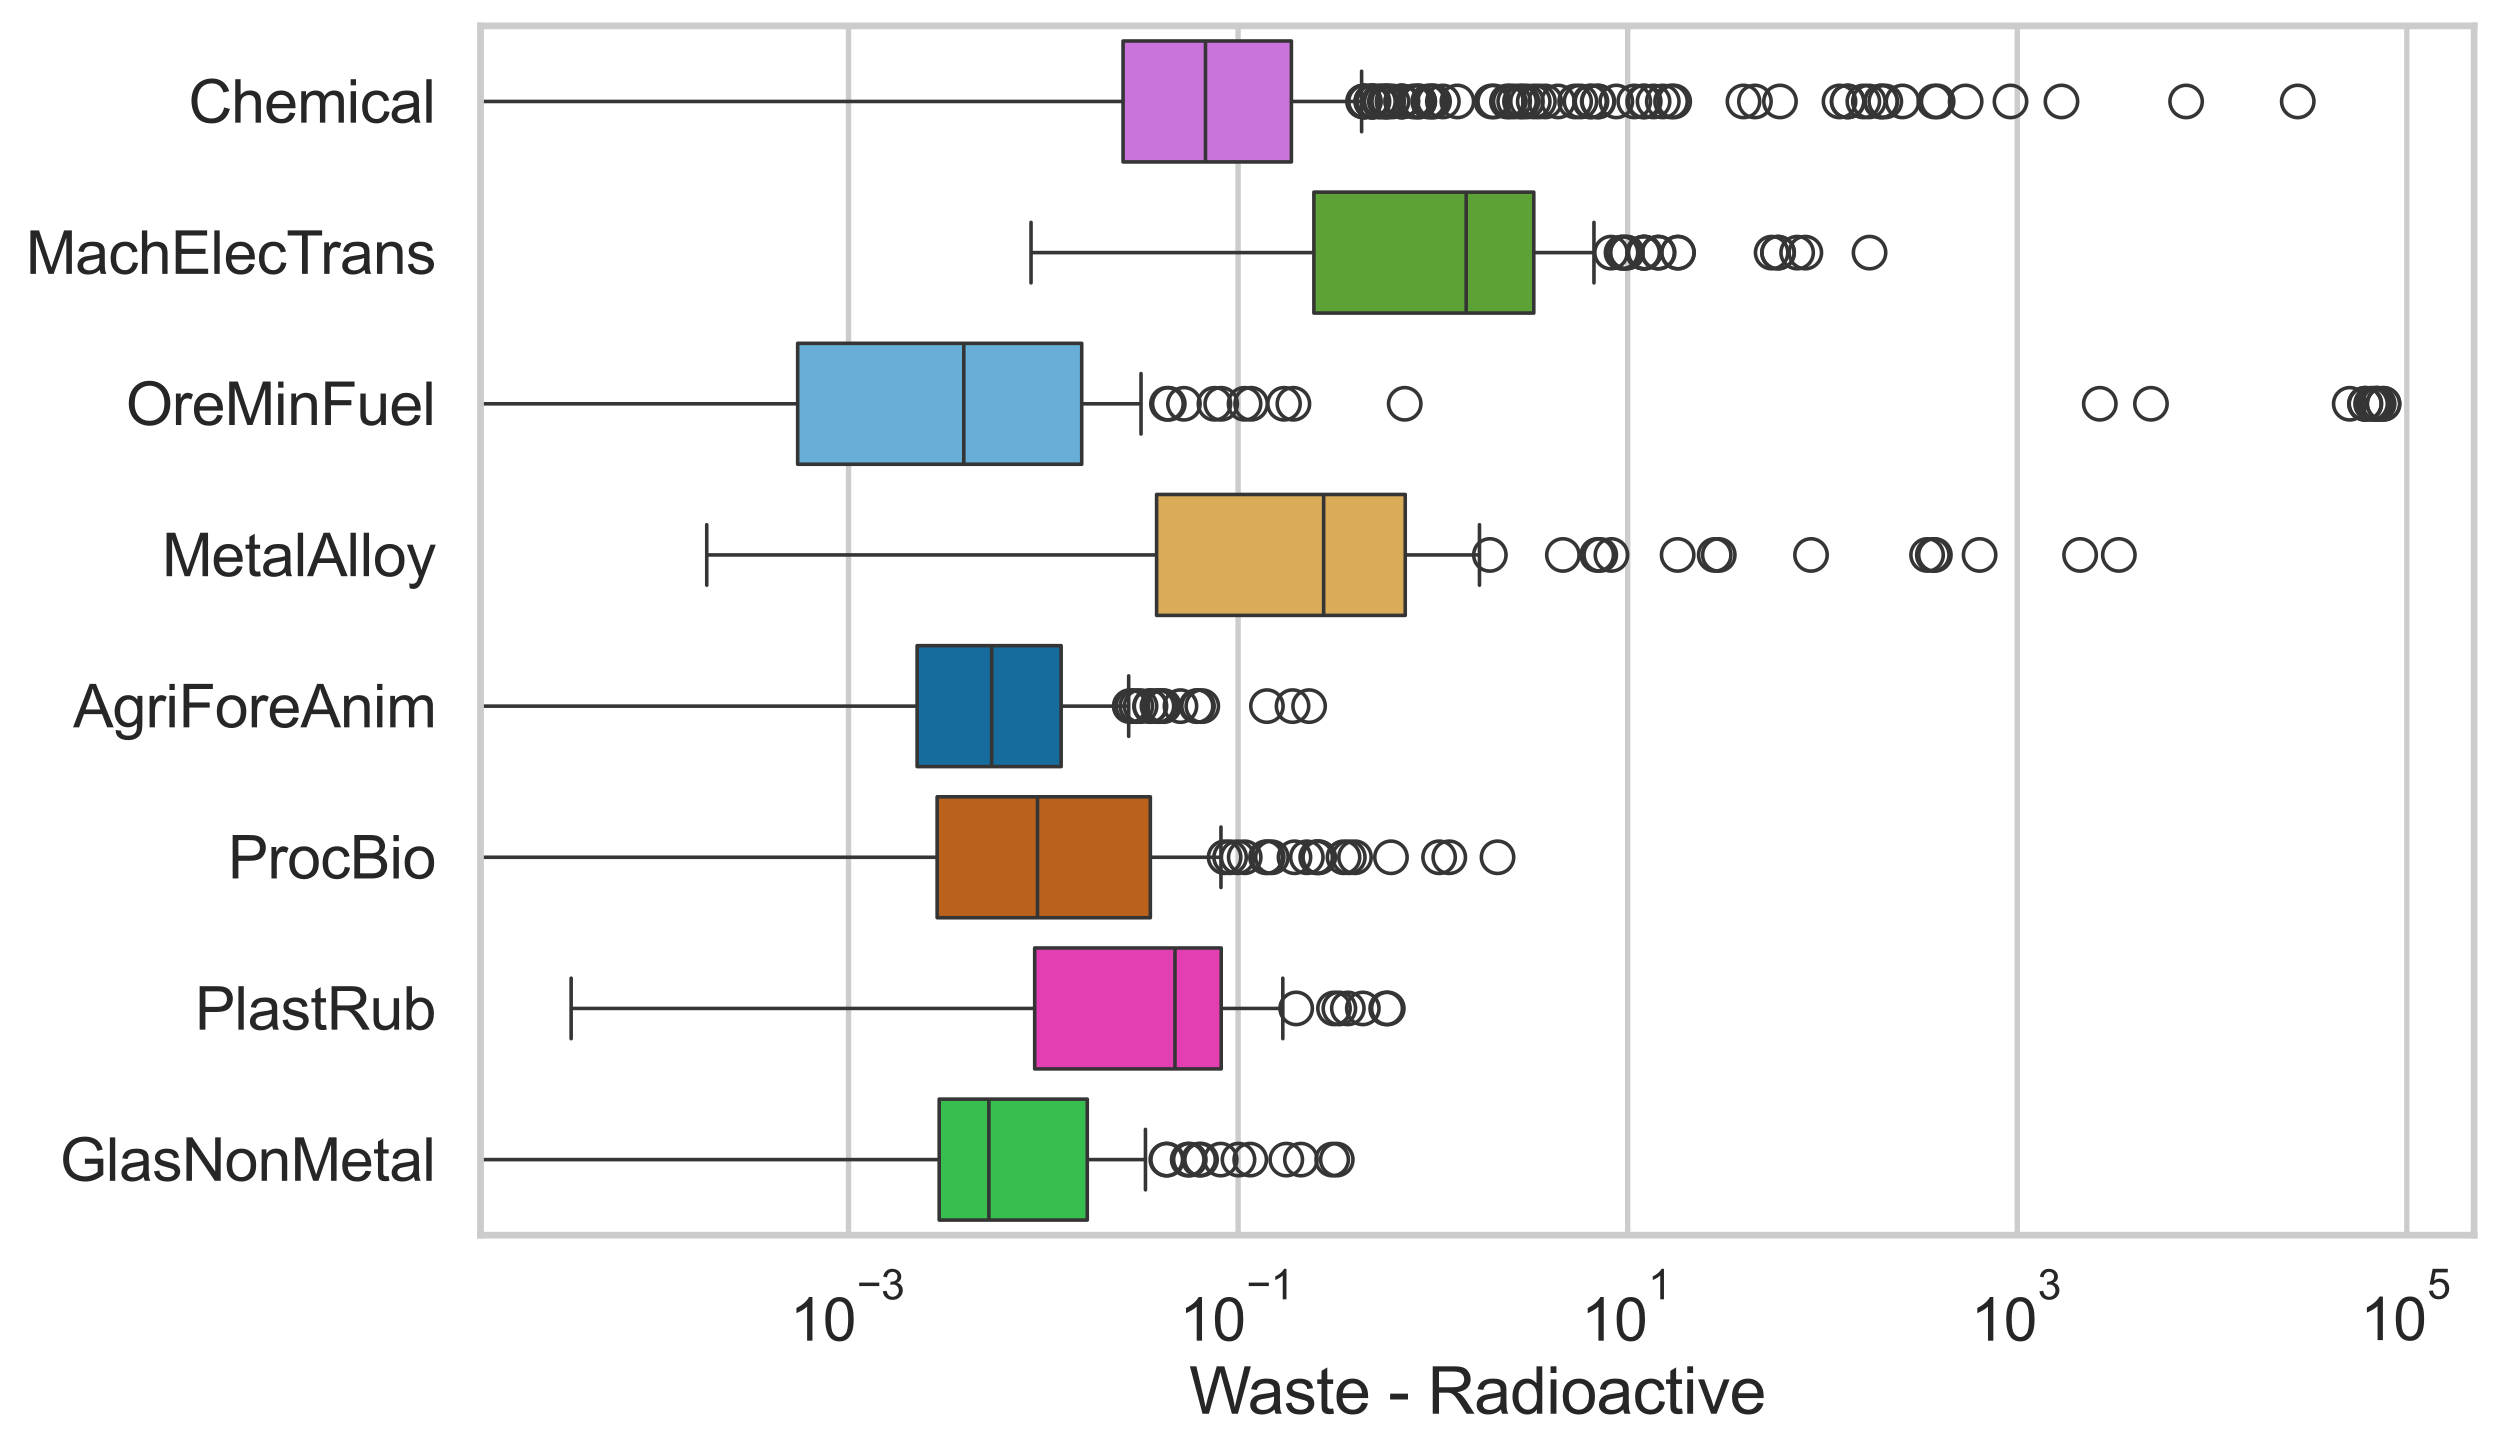 <?xml version="1.0" encoding="utf-8" standalone="no"?>
<!DOCTYPE svg PUBLIC "-//W3C//DTD SVG 1.1//EN"
  "http://www.w3.org/Graphics/SVG/1.1/DTD/svg11.dtd">
<svg xmlns:xlink="http://www.w3.org/1999/xlink" width="695.577pt" height="404.121pt" viewBox="0 0 695.577 404.121" xmlns="http://www.w3.org/2000/svg" version="1.1">
 <defs>
  <style type="text/css">*{stroke-linejoin: round; stroke-linecap: butt}</style>
 </defs>
 <g id="figure_1">
  <g id="patch_1">
   <path d="M 0 404.121 
L 695.577 404.121 
L 695.577 0 
L 0 0 
z
" style="fill: #ffffff"/>
  </g>
  <g id="axes_1">
   <g id="patch_2">
    <path d="M 133.697 343.665 
L 688.377 343.665 
L 688.377 7.2 
L 133.697 7.2 
z
" style="fill: #ffffff"/>
   </g>
   <g id="matplotlib.axis_1">
    <g id="xtick_1">
     <g id="line2d_1">
      <path d="M 236.09 343.665 
L 236.09 7.2 
" clip-path="url(#pffd907f7ac)" style="fill: none; stroke: #cccccc; stroke-width: 1.5; stroke-linecap: round"/>
     </g>
     <g id="text_1">
      <!-- $\mathdefault{10^{-3}}$ -->
      <g style="fill: #262626" transform="translate(219.755 373.18) scale(0.165 -0.165)">
       <defs>
        <path id="ArialMT-31" d="M 2384 0 
L 1822 0 
L 1822 3584 
Q 1619 3391 1289 3197 
Q 959 3003 697 2906 
L 697 3450 
Q 1169 3672 1522 3987 
Q 1875 4303 2022 4600 
L 2384 4600 
L 2384 0 
z
" transform="scale(0.016)"/>
        <path id="ArialMT-30" d="M 266 2259 
Q 266 3072 433 3567 
Q 600 4063 929 4331 
Q 1259 4600 1759 4600 
Q 2128 4600 2406 4451 
Q 2684 4303 2865 4023 
Q 3047 3744 3150 3342 
Q 3253 2941 3253 2259 
Q 3253 1453 3087 958 
Q 2922 463 2592 192 
Q 2263 -78 1759 -78 
Q 1097 -78 719 397 
Q 266 969 266 2259 
z
M 844 2259 
Q 844 1131 1108 757 
Q 1372 384 1759 384 
Q 2147 384 2411 759 
Q 2675 1134 2675 2259 
Q 2675 3391 2411 3762 
Q 2147 4134 1753 4134 
Q 1366 4134 1134 3806 
Q 844 3388 844 2259 
z
" transform="scale(0.016)"/>
        <path id="ArialMT-2212" d="M 3381 1997 
L 356 1997 
L 356 2522 
L 3381 2522 
L 3381 1997 
z
" transform="scale(0.016)"/>
        <path id="ArialMT-33" d="M 269 1209 
L 831 1284 
Q 928 806 1161 595 
Q 1394 384 1728 384 
Q 2125 384 2398 659 
Q 2672 934 2672 1341 
Q 2672 1728 2419 1979 
Q 2166 2231 1775 2231 
Q 1616 2231 1378 2169 
L 1441 2663 
Q 1497 2656 1531 2656 
Q 1891 2656 2178 2843 
Q 2466 3031 2466 3422 
Q 2466 3731 2256 3934 
Q 2047 4138 1716 4138 
Q 1388 4138 1169 3931 
Q 950 3725 888 3313 
L 325 3413 
Q 428 3978 793 4289 
Q 1159 4600 1703 4600 
Q 2078 4600 2393 4439 
Q 2709 4278 2876 4000 
Q 3044 3722 3044 3409 
Q 3044 3113 2884 2869 
Q 2725 2625 2413 2481 
Q 2819 2388 3044 2092 
Q 3269 1797 3269 1353 
Q 3269 753 2831 336 
Q 2394 -81 1725 -81 
Q 1122 -81 723 278 
Q 325 638 269 1209 
z
" transform="scale(0.016)"/>
       </defs>
       <use xlink:href="#ArialMT-31" transform="translate(0 0.994)"/>
       <use xlink:href="#ArialMT-30" transform="translate(55.615 0.994)"/>
       <use xlink:href="#ArialMT-2212" transform="translate(112.973 70.688) scale(0.7)"/>
       <use xlink:href="#ArialMT-33" transform="translate(153.852 70.688) scale(0.7)"/>
      </g>
     </g>
    </g>
    <g id="xtick_2">
     <g id="line2d_2">
      <path d="M 344.481 343.665 
L 344.481 7.2 
" clip-path="url(#pffd907f7ac)" style="fill: none; stroke: #cccccc; stroke-width: 1.5; stroke-linecap: round"/>
     </g>
     <g id="text_2">
      <!-- $\mathdefault{10^{-1}}$ -->
      <g style="fill: #262626" transform="translate(328.146 373.18) scale(0.165 -0.165)">
       <use xlink:href="#ArialMT-31" transform="translate(0 0.994)"/>
       <use xlink:href="#ArialMT-30" transform="translate(55.615 0.994)"/>
       <use xlink:href="#ArialMT-2212" transform="translate(112.973 70.688) scale(0.7)"/>
       <use xlink:href="#ArialMT-31" transform="translate(153.852 70.688) scale(0.7)"/>
      </g>
     </g>
    </g>
    <g id="xtick_3">
     <g id="line2d_3">
      <path d="M 452.872 343.665 
L 452.872 7.2 
" clip-path="url(#pffd907f7ac)" style="fill: none; stroke: #cccccc; stroke-width: 1.5; stroke-linecap: round"/>
     </g>
     <g id="text_3">
      <!-- $\mathdefault{10^{1}}$ -->
      <g style="fill: #262626" transform="translate(439.919 373.18) scale(0.165 -0.165)">
       <use xlink:href="#ArialMT-31" transform="translate(0 0.994)"/>
       <use xlink:href="#ArialMT-30" transform="translate(55.615 0.994)"/>
       <use xlink:href="#ArialMT-31" transform="translate(112.973 70.688) scale(0.7)"/>
      </g>
     </g>
    </g>
    <g id="xtick_4">
     <g id="line2d_4">
      <path d="M 561.263 343.665 
L 561.263 7.2 
" clip-path="url(#pffd907f7ac)" style="fill: none; stroke: #cccccc; stroke-width: 1.5; stroke-linecap: round"/>
     </g>
     <g id="text_4">
      <!-- $\mathdefault{10^{3}}$ -->
      <g style="fill: #262626" transform="translate(548.31 373.18) scale(0.165 -0.165)">
       <use xlink:href="#ArialMT-31" transform="translate(0 0.994)"/>
       <use xlink:href="#ArialMT-30" transform="translate(55.615 0.994)"/>
       <use xlink:href="#ArialMT-33" transform="translate(112.973 70.688) scale(0.7)"/>
      </g>
     </g>
    </g>
    <g id="xtick_5">
     <g id="line2d_5">
      <path d="M 669.653 343.665 
L 669.653 7.2 
" clip-path="url(#pffd907f7ac)" style="fill: none; stroke: #cccccc; stroke-width: 1.5; stroke-linecap: round"/>
     </g>
     <g id="text_5">
      <!-- $\mathdefault{10^{5}}$ -->
      <g style="fill: #262626" transform="translate(656.701 373.015) scale(0.165 -0.165)">
       <defs>
        <path id="ArialMT-35" d="M 266 1200 
L 856 1250 
Q 922 819 1161 601 
Q 1400 384 1738 384 
Q 2144 384 2425 690 
Q 2706 997 2706 1503 
Q 2706 1984 2436 2262 
Q 2166 2541 1728 2541 
Q 1456 2541 1237 2417 
Q 1019 2294 894 2097 
L 366 2166 
L 809 4519 
L 3088 4519 
L 3088 3981 
L 1259 3981 
L 1013 2750 
Q 1425 3038 1878 3038 
Q 2478 3038 2890 2622 
Q 3303 2206 3303 1553 
Q 3303 931 2941 478 
Q 2500 -78 1738 -78 
Q 1113 -78 717 272 
Q 322 622 266 1200 
z
" transform="scale(0.016)"/>
       </defs>
       <use xlink:href="#ArialMT-31" transform="translate(0 0.88)"/>
       <use xlink:href="#ArialMT-30" transform="translate(55.615 0.88)"/>
       <use xlink:href="#ArialMT-35" transform="translate(112.973 70.573) scale(0.7)"/>
      </g>
     </g>
    </g>
    <g id="text_6">
     <!-- Waste - Radioactive -->
     <g style="fill: #262626" transform="translate(330.848 393.344) scale(0.18 -0.18)">
      <defs>
       <path id="ArialMT-57" d="M 1294 0 
L 78 4581 
L 700 4581 
L 1397 1578 
Q 1509 1106 1591 641 
Q 1766 1375 1797 1488 
L 2669 4581 
L 3400 4581 
L 4056 2263 
Q 4303 1400 4413 641 
Q 4500 1075 4641 1638 
L 5359 4581 
L 5969 4581 
L 4713 0 
L 4128 0 
L 3163 3491 
Q 3041 3928 3019 4028 
Q 2947 3713 2884 3491 
L 1913 0 
L 1294 0 
z
" transform="scale(0.016)"/>
       <path id="ArialMT-61" d="M 2588 409 
Q 2275 144 1986 34 
Q 1697 -75 1366 -75 
Q 819 -75 525 192 
Q 231 459 231 875 
Q 231 1119 342 1320 
Q 453 1522 633 1644 
Q 813 1766 1038 1828 
Q 1203 1872 1538 1913 
Q 2219 1994 2541 2106 
Q 2544 2222 2544 2253 
Q 2544 2597 2384 2738 
Q 2169 2928 1744 2928 
Q 1347 2928 1158 2789 
Q 969 2650 878 2297 
L 328 2372 
Q 403 2725 575 2942 
Q 747 3159 1072 3276 
Q 1397 3394 1825 3394 
Q 2250 3394 2515 3294 
Q 2781 3194 2906 3042 
Q 3031 2891 3081 2659 
Q 3109 2516 3109 2141 
L 3109 1391 
Q 3109 606 3145 398 
Q 3181 191 3288 0 
L 2700 0 
Q 2613 175 2588 409 
z
M 2541 1666 
Q 2234 1541 1622 1453 
Q 1275 1403 1131 1340 
Q 988 1278 909 1158 
Q 831 1038 831 891 
Q 831 666 1001 516 
Q 1172 366 1500 366 
Q 1825 366 2078 508 
Q 2331 650 2450 897 
Q 2541 1088 2541 1459 
L 2541 1666 
z
" transform="scale(0.016)"/>
       <path id="ArialMT-73" d="M 197 991 
L 753 1078 
Q 800 744 1014 566 
Q 1228 388 1613 388 
Q 2000 388 2187 545 
Q 2375 703 2375 916 
Q 2375 1106 2209 1216 
Q 2094 1291 1634 1406 
Q 1016 1563 777 1677 
Q 538 1791 414 1992 
Q 291 2194 291 2438 
Q 291 2659 392 2848 
Q 494 3038 669 3163 
Q 800 3259 1026 3326 
Q 1253 3394 1513 3394 
Q 1903 3394 2198 3281 
Q 2494 3169 2634 2976 
Q 2775 2784 2828 2463 
L 2278 2388 
Q 2241 2644 2061 2787 
Q 1881 2931 1553 2931 
Q 1166 2931 1000 2803 
Q 834 2675 834 2503 
Q 834 2394 903 2306 
Q 972 2216 1119 2156 
Q 1203 2125 1616 2013 
Q 2213 1853 2448 1751 
Q 2684 1650 2818 1456 
Q 2953 1263 2953 975 
Q 2953 694 2789 445 
Q 2625 197 2315 61 
Q 2006 -75 1616 -75 
Q 969 -75 630 194 
Q 291 463 197 991 
z
" transform="scale(0.016)"/>
       <path id="ArialMT-74" d="M 1650 503 
L 1731 6 
Q 1494 -44 1306 -44 
Q 1000 -44 831 53 
Q 663 150 594 308 
Q 525 466 525 972 
L 525 2881 
L 113 2881 
L 113 3319 
L 525 3319 
L 525 4141 
L 1084 4478 
L 1084 3319 
L 1650 3319 
L 1650 2881 
L 1084 2881 
L 1084 941 
Q 1084 700 1114 631 
Q 1144 563 1211 522 
Q 1278 481 1403 481 
Q 1497 481 1650 503 
z
" transform="scale(0.016)"/>
       <path id="ArialMT-65" d="M 2694 1069 
L 3275 997 
Q 3138 488 2766 206 
Q 2394 -75 1816 -75 
Q 1088 -75 661 373 
Q 234 822 234 1631 
Q 234 2469 665 2931 
Q 1097 3394 1784 3394 
Q 2450 3394 2872 2941 
Q 3294 2488 3294 1666 
Q 3294 1616 3291 1516 
L 816 1516 
Q 847 969 1125 678 
Q 1403 388 1819 388 
Q 2128 388 2347 550 
Q 2566 713 2694 1069 
z
M 847 1978 
L 2700 1978 
Q 2663 2397 2488 2606 
Q 2219 2931 1791 2931 
Q 1403 2931 1139 2672 
Q 875 2413 847 1978 
z
" transform="scale(0.016)"/>
       <path id="ArialMT-20" transform="scale(0.016)"/>
       <path id="ArialMT-2d" d="M 203 1375 
L 203 1941 
L 1931 1941 
L 1931 1375 
L 203 1375 
z
" transform="scale(0.016)"/>
       <path id="ArialMT-52" d="M 503 0 
L 503 4581 
L 2534 4581 
Q 3147 4581 3465 4457 
Q 3784 4334 3975 4021 
Q 4166 3709 4166 3331 
Q 4166 2844 3850 2509 
Q 3534 2175 2875 2084 
Q 3116 1969 3241 1856 
Q 3506 1613 3744 1247 
L 4541 0 
L 3778 0 
L 3172 953 
Q 2906 1366 2734 1584 
Q 2563 1803 2427 1890 
Q 2291 1978 2150 2013 
Q 2047 2034 1813 2034 
L 1109 2034 
L 1109 0 
L 503 0 
z
M 1109 2559 
L 2413 2559 
Q 2828 2559 3062 2645 
Q 3297 2731 3419 2920 
Q 3541 3109 3541 3331 
Q 3541 3656 3305 3865 
Q 3069 4075 2559 4075 
L 1109 4075 
L 1109 2559 
z
" transform="scale(0.016)"/>
       <path id="ArialMT-64" d="M 2575 0 
L 2575 419 
Q 2259 -75 1647 -75 
Q 1250 -75 917 144 
Q 584 363 401 755 
Q 219 1147 219 1656 
Q 219 2153 384 2558 
Q 550 2963 881 3178 
Q 1213 3394 1622 3394 
Q 1922 3394 2156 3267 
Q 2391 3141 2538 2938 
L 2538 4581 
L 3097 4581 
L 3097 0 
L 2575 0 
z
M 797 1656 
Q 797 1019 1065 703 
Q 1334 388 1700 388 
Q 2069 388 2326 689 
Q 2584 991 2584 1609 
Q 2584 2291 2321 2609 
Q 2059 2928 1675 2928 
Q 1300 2928 1048 2622 
Q 797 2316 797 1656 
z
" transform="scale(0.016)"/>
       <path id="ArialMT-69" d="M 425 3934 
L 425 4581 
L 988 4581 
L 988 3934 
L 425 3934 
z
M 425 0 
L 425 3319 
L 988 3319 
L 988 0 
L 425 0 
z
" transform="scale(0.016)"/>
       <path id="ArialMT-6f" d="M 213 1659 
Q 213 2581 725 3025 
Q 1153 3394 1769 3394 
Q 2453 3394 2887 2945 
Q 3322 2497 3322 1706 
Q 3322 1066 3130 698 
Q 2938 331 2570 128 
Q 2203 -75 1769 -75 
Q 1072 -75 642 372 
Q 213 819 213 1659 
z
M 791 1659 
Q 791 1022 1069 705 
Q 1347 388 1769 388 
Q 2188 388 2466 706 
Q 2744 1025 2744 1678 
Q 2744 2294 2464 2611 
Q 2184 2928 1769 2928 
Q 1347 2928 1069 2612 
Q 791 2297 791 1659 
z
" transform="scale(0.016)"/>
       <path id="ArialMT-63" d="M 2588 1216 
L 3141 1144 
Q 3050 572 2676 248 
Q 2303 -75 1759 -75 
Q 1078 -75 664 370 
Q 250 816 250 1647 
Q 250 2184 428 2587 
Q 606 2991 970 3192 
Q 1334 3394 1763 3394 
Q 2303 3394 2647 3120 
Q 2991 2847 3088 2344 
L 2541 2259 
Q 2463 2594 2264 2762 
Q 2066 2931 1784 2931 
Q 1359 2931 1093 2626 
Q 828 2322 828 1663 
Q 828 994 1084 691 
Q 1341 388 1753 388 
Q 2084 388 2306 591 
Q 2528 794 2588 1216 
z
" transform="scale(0.016)"/>
       <path id="ArialMT-76" d="M 1344 0 
L 81 3319 
L 675 3319 
L 1388 1331 
Q 1503 1009 1600 663 
Q 1675 925 1809 1294 
L 2547 3319 
L 3125 3319 
L 1869 0 
L 1344 0 
z
" transform="scale(0.016)"/>
      </defs>
      <use xlink:href="#ArialMT-57"/>
      <use xlink:href="#ArialMT-61" transform="translate(90.635 0)"/>
      <use xlink:href="#ArialMT-73" transform="translate(146.25 0)"/>
      <use xlink:href="#ArialMT-74" transform="translate(196.25 0)"/>
      <use xlink:href="#ArialMT-65" transform="translate(224.033 0)"/>
      <use xlink:href="#ArialMT-20" transform="translate(279.648 0)"/>
      <use xlink:href="#ArialMT-2d" transform="translate(307.432 0)"/>
      <use xlink:href="#ArialMT-20" transform="translate(340.732 0)"/>
      <use xlink:href="#ArialMT-52" transform="translate(368.516 0)"/>
      <use xlink:href="#ArialMT-61" transform="translate(440.732 0)"/>
      <use xlink:href="#ArialMT-64" transform="translate(496.348 0)"/>
      <use xlink:href="#ArialMT-69" transform="translate(551.963 0)"/>
      <use xlink:href="#ArialMT-6f" transform="translate(574.18 0)"/>
      <use xlink:href="#ArialMT-61" transform="translate(629.795 0)"/>
      <use xlink:href="#ArialMT-63" transform="translate(685.41 0)"/>
      <use xlink:href="#ArialMT-74" transform="translate(735.41 0)"/>
      <use xlink:href="#ArialMT-69" transform="translate(763.193 0)"/>
      <use xlink:href="#ArialMT-76" transform="translate(785.41 0)"/>
      <use xlink:href="#ArialMT-65" transform="translate(835.41 0)"/>
     </g>
    </g>
   </g>
   <g id="matplotlib.axis_2">
    <g id="ytick_1">
     <g id="text_7">
      <!-- Chemical -->
      <g style="fill: #262626" transform="translate(52.428 34.134) scale(0.165 -0.165)">
       <defs>
        <path id="ArialMT-43" d="M 3763 1606 
L 4369 1453 
Q 4178 706 3683 314 
Q 3188 -78 2472 -78 
Q 1731 -78 1267 223 
Q 803 525 561 1097 
Q 319 1669 319 2325 
Q 319 3041 592 3573 
Q 866 4106 1370 4382 
Q 1875 4659 2481 4659 
Q 3169 4659 3637 4309 
Q 4106 3959 4291 3325 
L 3694 3184 
Q 3534 3684 3231 3912 
Q 2928 4141 2469 4141 
Q 1941 4141 1586 3887 
Q 1231 3634 1087 3207 
Q 944 2781 944 2328 
Q 944 1744 1114 1308 
Q 1284 872 1643 656 
Q 2003 441 2422 441 
Q 2931 441 3284 734 
Q 3638 1028 3763 1606 
z
" transform="scale(0.016)"/>
        <path id="ArialMT-68" d="M 422 0 
L 422 4581 
L 984 4581 
L 984 2938 
Q 1378 3394 1978 3394 
Q 2347 3394 2619 3248 
Q 2891 3103 3008 2847 
Q 3125 2591 3125 2103 
L 3125 0 
L 2563 0 
L 2563 2103 
Q 2563 2525 2380 2717 
Q 2197 2909 1863 2909 
Q 1613 2909 1392 2779 
Q 1172 2650 1078 2428 
Q 984 2206 984 1816 
L 984 0 
L 422 0 
z
" transform="scale(0.016)"/>
        <path id="ArialMT-6d" d="M 422 0 
L 422 3319 
L 925 3319 
L 925 2853 
Q 1081 3097 1340 3245 
Q 1600 3394 1931 3394 
Q 2300 3394 2536 3241 
Q 2772 3088 2869 2813 
Q 3263 3394 3894 3394 
Q 4388 3394 4653 3120 
Q 4919 2847 4919 2278 
L 4919 0 
L 4359 0 
L 4359 2091 
Q 4359 2428 4304 2576 
Q 4250 2725 4106 2815 
Q 3963 2906 3769 2906 
Q 3419 2906 3187 2673 
Q 2956 2441 2956 1928 
L 2956 0 
L 2394 0 
L 2394 2156 
Q 2394 2531 2256 2718 
Q 2119 2906 1806 2906 
Q 1569 2906 1367 2781 
Q 1166 2656 1075 2415 
Q 984 2175 984 1722 
L 984 0 
L 422 0 
z
" transform="scale(0.016)"/>
        <path id="ArialMT-6c" d="M 409 0 
L 409 4581 
L 972 4581 
L 972 0 
L 409 0 
z
" transform="scale(0.016)"/>
       </defs>
       <use xlink:href="#ArialMT-43"/>
       <use xlink:href="#ArialMT-68" transform="translate(72.217 0)"/>
       <use xlink:href="#ArialMT-65" transform="translate(127.832 0)"/>
       <use xlink:href="#ArialMT-6d" transform="translate(183.447 0)"/>
       <use xlink:href="#ArialMT-69" transform="translate(266.748 0)"/>
       <use xlink:href="#ArialMT-63" transform="translate(288.965 0)"/>
       <use xlink:href="#ArialMT-61" transform="translate(338.965 0)"/>
       <use xlink:href="#ArialMT-6c" transform="translate(394.58 0)"/>
      </g>
     </g>
    </g>
    <g id="ytick_2">
     <g id="text_8">
      <!-- MachElecTrans -->
      <g style="fill: #262626" transform="translate(7.2 76.192) scale(0.165 -0.165)">
       <defs>
        <path id="ArialMT-4d" d="M 475 0 
L 475 4581 
L 1388 4581 
L 2472 1338 
Q 2622 884 2691 659 
Q 2769 909 2934 1394 
L 4031 4581 
L 4847 4581 
L 4847 0 
L 4263 0 
L 4263 3834 
L 2931 0 
L 2384 0 
L 1059 3900 
L 1059 0 
L 475 0 
z
" transform="scale(0.016)"/>
        <path id="ArialMT-45" d="M 506 0 
L 506 4581 
L 3819 4581 
L 3819 4041 
L 1113 4041 
L 1113 2638 
L 3647 2638 
L 3647 2100 
L 1113 2100 
L 1113 541 
L 3925 541 
L 3925 0 
L 506 0 
z
" transform="scale(0.016)"/>
        <path id="ArialMT-54" d="M 1659 0 
L 1659 4041 
L 150 4041 
L 150 4581 
L 3781 4581 
L 3781 4041 
L 2266 4041 
L 2266 0 
L 1659 0 
z
" transform="scale(0.016)"/>
        <path id="ArialMT-72" d="M 416 0 
L 416 3319 
L 922 3319 
L 922 2816 
Q 1116 3169 1280 3281 
Q 1444 3394 1641 3394 
Q 1925 3394 2219 3213 
L 2025 2691 
Q 1819 2813 1613 2813 
Q 1428 2813 1281 2702 
Q 1134 2591 1072 2394 
Q 978 2094 978 1738 
L 978 0 
L 416 0 
z
" transform="scale(0.016)"/>
        <path id="ArialMT-6e" d="M 422 0 
L 422 3319 
L 928 3319 
L 928 2847 
Q 1294 3394 1984 3394 
Q 2284 3394 2536 3286 
Q 2788 3178 2913 3003 
Q 3038 2828 3088 2588 
Q 3119 2431 3119 2041 
L 3119 0 
L 2556 0 
L 2556 2019 
Q 2556 2363 2490 2533 
Q 2425 2703 2258 2804 
Q 2091 2906 1866 2906 
Q 1506 2906 1245 2678 
Q 984 2450 984 1813 
L 984 0 
L 422 0 
z
" transform="scale(0.016)"/>
       </defs>
       <use xlink:href="#ArialMT-4d"/>
       <use xlink:href="#ArialMT-61" transform="translate(83.301 0)"/>
       <use xlink:href="#ArialMT-63" transform="translate(138.916 0)"/>
       <use xlink:href="#ArialMT-68" transform="translate(188.916 0)"/>
       <use xlink:href="#ArialMT-45" transform="translate(244.531 0)"/>
       <use xlink:href="#ArialMT-6c" transform="translate(311.23 0)"/>
       <use xlink:href="#ArialMT-65" transform="translate(333.447 0)"/>
       <use xlink:href="#ArialMT-63" transform="translate(389.062 0)"/>
       <use xlink:href="#ArialMT-54" transform="translate(439.062 0)"/>
       <use xlink:href="#ArialMT-72" transform="translate(496.396 0)"/>
       <use xlink:href="#ArialMT-61" transform="translate(529.697 0)"/>
       <use xlink:href="#ArialMT-6e" transform="translate(585.312 0)"/>
       <use xlink:href="#ArialMT-73" transform="translate(640.928 0)"/>
      </g>
     </g>
    </g>
    <g id="ytick_3">
     <g id="text_9">
      <!-- OreMinFuel -->
      <g style="fill: #262626" transform="translate(35.013 118.25) scale(0.165 -0.165)">
       <defs>
        <path id="ArialMT-4f" d="M 309 2231 
Q 309 3372 921 4017 
Q 1534 4663 2503 4663 
Q 3138 4663 3647 4359 
Q 4156 4056 4423 3514 
Q 4691 2972 4691 2284 
Q 4691 1588 4409 1038 
Q 4128 488 3612 205 
Q 3097 -78 2500 -78 
Q 1853 -78 1343 234 
Q 834 547 571 1087 
Q 309 1628 309 2231 
z
M 934 2222 
Q 934 1394 1379 917 
Q 1825 441 2497 441 
Q 3181 441 3623 922 
Q 4066 1403 4066 2288 
Q 4066 2847 3877 3264 
Q 3688 3681 3323 3911 
Q 2959 4141 2506 4141 
Q 1863 4141 1398 3698 
Q 934 3256 934 2222 
z
" transform="scale(0.016)"/>
        <path id="ArialMT-46" d="M 525 0 
L 525 4581 
L 3616 4581 
L 3616 4041 
L 1131 4041 
L 1131 2622 
L 3281 2622 
L 3281 2081 
L 1131 2081 
L 1131 0 
L 525 0 
z
" transform="scale(0.016)"/>
        <path id="ArialMT-75" d="M 2597 0 
L 2597 488 
Q 2209 -75 1544 -75 
Q 1250 -75 995 37 
Q 741 150 617 320 
Q 494 491 444 738 
Q 409 903 409 1263 
L 409 3319 
L 972 3319 
L 972 1478 
Q 972 1038 1006 884 
Q 1059 663 1231 536 
Q 1403 409 1656 409 
Q 1909 409 2131 539 
Q 2353 669 2445 892 
Q 2538 1116 2538 1541 
L 2538 3319 
L 3100 3319 
L 3100 0 
L 2597 0 
z
" transform="scale(0.016)"/>
       </defs>
       <use xlink:href="#ArialMT-4f"/>
       <use xlink:href="#ArialMT-72" transform="translate(77.783 0)"/>
       <use xlink:href="#ArialMT-65" transform="translate(111.084 0)"/>
       <use xlink:href="#ArialMT-4d" transform="translate(166.699 0)"/>
       <use xlink:href="#ArialMT-69" transform="translate(250 0)"/>
       <use xlink:href="#ArialMT-6e" transform="translate(272.217 0)"/>
       <use xlink:href="#ArialMT-46" transform="translate(327.832 0)"/>
       <use xlink:href="#ArialMT-75" transform="translate(388.916 0)"/>
       <use xlink:href="#ArialMT-65" transform="translate(444.531 0)"/>
       <use xlink:href="#ArialMT-6c" transform="translate(500.146 0)"/>
      </g>
     </g>
    </g>
    <g id="ytick_4">
     <g id="text_10">
      <!-- MetalAlloy -->
      <g style="fill: #262626" transform="translate(45.088 160.308) scale(0.165 -0.165)">
       <defs>
        <path id="ArialMT-41" d="M -9 0 
L 1750 4581 
L 2403 4581 
L 4278 0 
L 3588 0 
L 3053 1388 
L 1138 1388 
L 634 0 
L -9 0 
z
M 1313 1881 
L 2866 1881 
L 2388 3150 
Q 2169 3728 2063 4100 
Q 1975 3659 1816 3225 
L 1313 1881 
z
" transform="scale(0.016)"/>
        <path id="ArialMT-79" d="M 397 -1278 
L 334 -750 
Q 519 -800 656 -800 
Q 844 -800 956 -737 
Q 1069 -675 1141 -563 
Q 1194 -478 1313 -144 
Q 1328 -97 1363 -6 
L 103 3319 
L 709 3319 
L 1400 1397 
Q 1534 1031 1641 628 
Q 1738 1016 1872 1384 
L 2581 3319 
L 3144 3319 
L 1881 -56 
Q 1678 -603 1566 -809 
Q 1416 -1088 1222 -1217 
Q 1028 -1347 759 -1347 
Q 597 -1347 397 -1278 
z
" transform="scale(0.016)"/>
       </defs>
       <use xlink:href="#ArialMT-4d"/>
       <use xlink:href="#ArialMT-65" transform="translate(83.301 0)"/>
       <use xlink:href="#ArialMT-74" transform="translate(138.916 0)"/>
       <use xlink:href="#ArialMT-61" transform="translate(166.699 0)"/>
       <use xlink:href="#ArialMT-6c" transform="translate(222.314 0)"/>
       <use xlink:href="#ArialMT-41" transform="translate(244.531 0)"/>
       <use xlink:href="#ArialMT-6c" transform="translate(311.23 0)"/>
       <use xlink:href="#ArialMT-6c" transform="translate(333.447 0)"/>
       <use xlink:href="#ArialMT-6f" transform="translate(355.664 0)"/>
       <use xlink:href="#ArialMT-79" transform="translate(411.279 0)"/>
      </g>
     </g>
    </g>
    <g id="ytick_5">
     <g id="text_11">
      <!-- AgriForeAnim -->
      <g style="fill: #262626" transform="translate(20.341 202.366) scale(0.165 -0.165)">
       <defs>
        <path id="ArialMT-67" d="M 319 -275 
L 866 -356 
Q 900 -609 1056 -725 
Q 1266 -881 1628 -881 
Q 2019 -881 2231 -725 
Q 2444 -569 2519 -288 
Q 2563 -116 2559 434 
Q 2191 0 1641 0 
Q 956 0 581 494 
Q 206 988 206 1678 
Q 206 2153 378 2554 
Q 550 2956 876 3175 
Q 1203 3394 1644 3394 
Q 2231 3394 2613 2919 
L 2613 3319 
L 3131 3319 
L 3131 450 
Q 3131 -325 2973 -648 
Q 2816 -972 2473 -1159 
Q 2131 -1347 1631 -1347 
Q 1038 -1347 672 -1080 
Q 306 -813 319 -275 
z
M 784 1719 
Q 784 1066 1043 766 
Q 1303 466 1694 466 
Q 2081 466 2343 764 
Q 2606 1063 2606 1700 
Q 2606 2309 2336 2618 
Q 2066 2928 1684 2928 
Q 1309 2928 1046 2623 
Q 784 2319 784 1719 
z
" transform="scale(0.016)"/>
       </defs>
       <use xlink:href="#ArialMT-41"/>
       <use xlink:href="#ArialMT-67" transform="translate(66.699 0)"/>
       <use xlink:href="#ArialMT-72" transform="translate(122.314 0)"/>
       <use xlink:href="#ArialMT-69" transform="translate(155.615 0)"/>
       <use xlink:href="#ArialMT-46" transform="translate(177.832 0)"/>
       <use xlink:href="#ArialMT-6f" transform="translate(238.916 0)"/>
       <use xlink:href="#ArialMT-72" transform="translate(294.531 0)"/>
       <use xlink:href="#ArialMT-65" transform="translate(327.832 0)"/>
       <use xlink:href="#ArialMT-41" transform="translate(383.447 0)"/>
       <use xlink:href="#ArialMT-6e" transform="translate(450.146 0)"/>
       <use xlink:href="#ArialMT-69" transform="translate(505.762 0)"/>
       <use xlink:href="#ArialMT-6d" transform="translate(527.979 0)"/>
      </g>
     </g>
    </g>
    <g id="ytick_6">
     <g id="text_12">
      <!-- ProcBio -->
      <g style="fill: #262626" transform="translate(63.424 244.425) scale(0.165 -0.165)">
       <defs>
        <path id="ArialMT-50" d="M 494 0 
L 494 4581 
L 2222 4581 
Q 2678 4581 2919 4538 
Q 3256 4481 3484 4323 
Q 3713 4166 3852 3881 
Q 3991 3597 3991 3256 
Q 3991 2672 3619 2267 
Q 3247 1863 2275 1863 
L 1100 1863 
L 1100 0 
L 494 0 
z
M 1100 2403 
L 2284 2403 
Q 2872 2403 3119 2622 
Q 3366 2841 3366 3238 
Q 3366 3525 3220 3729 
Q 3075 3934 2838 4000 
Q 2684 4041 2272 4041 
L 1100 4041 
L 1100 2403 
z
" transform="scale(0.016)"/>
        <path id="ArialMT-42" d="M 469 0 
L 469 4581 
L 2188 4581 
Q 2713 4581 3030 4442 
Q 3347 4303 3526 4014 
Q 3706 3725 3706 3409 
Q 3706 3116 3547 2856 
Q 3388 2597 3066 2438 
Q 3481 2316 3704 2022 
Q 3928 1728 3928 1328 
Q 3928 1006 3792 729 
Q 3656 453 3456 303 
Q 3256 153 2954 76 
Q 2653 0 2216 0 
L 469 0 
z
M 1075 2656 
L 2066 2656 
Q 2469 2656 2644 2709 
Q 2875 2778 2992 2937 
Q 3109 3097 3109 3338 
Q 3109 3566 3000 3739 
Q 2891 3913 2687 3977 
Q 2484 4041 1991 4041 
L 1075 4041 
L 1075 2656 
z
M 1075 541 
L 2216 541 
Q 2509 541 2628 563 
Q 2838 600 2978 687 
Q 3119 775 3209 942 
Q 3300 1109 3300 1328 
Q 3300 1584 3169 1773 
Q 3038 1963 2805 2039 
Q 2572 2116 2134 2116 
L 1075 2116 
L 1075 541 
z
" transform="scale(0.016)"/>
       </defs>
       <use xlink:href="#ArialMT-50"/>
       <use xlink:href="#ArialMT-72" transform="translate(66.699 0)"/>
       <use xlink:href="#ArialMT-6f" transform="translate(100 0)"/>
       <use xlink:href="#ArialMT-63" transform="translate(155.615 0)"/>
       <use xlink:href="#ArialMT-42" transform="translate(205.615 0)"/>
       <use xlink:href="#ArialMT-69" transform="translate(272.314 0)"/>
       <use xlink:href="#ArialMT-6f" transform="translate(294.531 0)"/>
      </g>
     </g>
    </g>
    <g id="ytick_7">
     <g id="text_13">
      <!-- PlastRub -->
      <g style="fill: #262626" transform="translate(54.248 286.483) scale(0.165 -0.165)">
       <defs>
        <path id="ArialMT-62" d="M 941 0 
L 419 0 
L 419 4581 
L 981 4581 
L 981 2947 
Q 1338 3394 1891 3394 
Q 2197 3394 2470 3270 
Q 2744 3147 2920 2923 
Q 3097 2700 3197 2384 
Q 3297 2069 3297 1709 
Q 3297 856 2875 390 
Q 2453 -75 1863 -75 
Q 1275 -75 941 416 
L 941 0 
z
M 934 1684 
Q 934 1088 1097 822 
Q 1363 388 1816 388 
Q 2184 388 2453 708 
Q 2722 1028 2722 1663 
Q 2722 2313 2464 2622 
Q 2206 2931 1841 2931 
Q 1472 2931 1203 2611 
Q 934 2291 934 1684 
z
" transform="scale(0.016)"/>
       </defs>
       <use xlink:href="#ArialMT-50"/>
       <use xlink:href="#ArialMT-6c" transform="translate(66.699 0)"/>
       <use xlink:href="#ArialMT-61" transform="translate(88.916 0)"/>
       <use xlink:href="#ArialMT-73" transform="translate(144.531 0)"/>
       <use xlink:href="#ArialMT-74" transform="translate(194.531 0)"/>
       <use xlink:href="#ArialMT-52" transform="translate(222.314 0)"/>
       <use xlink:href="#ArialMT-75" transform="translate(294.531 0)"/>
       <use xlink:href="#ArialMT-62" transform="translate(350.146 0)"/>
      </g>
     </g>
    </g>
    <g id="ytick_8">
     <g id="text_14">
      <!-- GlasNonMetal -->
      <g style="fill: #262626" transform="translate(16.659 328.541) scale(0.165 -0.165)">
       <defs>
        <path id="ArialMT-47" d="M 2638 1797 
L 2638 2334 
L 4578 2338 
L 4578 638 
Q 4131 281 3656 101 
Q 3181 -78 2681 -78 
Q 2006 -78 1454 211 
Q 903 500 622 1047 
Q 341 1594 341 2269 
Q 341 2938 620 3517 
Q 900 4097 1425 4378 
Q 1950 4659 2634 4659 
Q 3131 4659 3532 4498 
Q 3934 4338 4162 4050 
Q 4391 3763 4509 3300 
L 3963 3150 
Q 3859 3500 3706 3700 
Q 3553 3900 3268 4020 
Q 2984 4141 2638 4141 
Q 2222 4141 1919 4014 
Q 1616 3888 1430 3681 
Q 1244 3475 1141 3228 
Q 966 2803 966 2306 
Q 966 1694 1177 1281 
Q 1388 869 1791 669 
Q 2194 469 2647 469 
Q 3041 469 3416 620 
Q 3791 772 3984 944 
L 3984 1797 
L 2638 1797 
z
" transform="scale(0.016)"/>
        <path id="ArialMT-4e" d="M 488 0 
L 488 4581 
L 1109 4581 
L 3516 984 
L 3516 4581 
L 4097 4581 
L 4097 0 
L 3475 0 
L 1069 3600 
L 1069 0 
L 488 0 
z
" transform="scale(0.016)"/>
       </defs>
       <use xlink:href="#ArialMT-47"/>
       <use xlink:href="#ArialMT-6c" transform="translate(77.783 0)"/>
       <use xlink:href="#ArialMT-61" transform="translate(100 0)"/>
       <use xlink:href="#ArialMT-73" transform="translate(155.615 0)"/>
       <use xlink:href="#ArialMT-4e" transform="translate(205.615 0)"/>
       <use xlink:href="#ArialMT-6f" transform="translate(277.832 0)"/>
       <use xlink:href="#ArialMT-6e" transform="translate(333.447 0)"/>
       <use xlink:href="#ArialMT-4d" transform="translate(389.062 0)"/>
       <use xlink:href="#ArialMT-65" transform="translate(472.363 0)"/>
       <use xlink:href="#ArialMT-74" transform="translate(527.979 0)"/>
       <use xlink:href="#ArialMT-61" transform="translate(555.762 0)"/>
       <use xlink:href="#ArialMT-6c" transform="translate(611.377 0)"/>
      </g>
     </g>
    </g>
   </g>
   <g id="patch_3">
    <path d="M 312.473 11.406 
L 312.473 45.052 
L 359.305 45.052 
L 359.305 11.406 
L 312.473 11.406 
z
" clip-path="url(#pffd907f7ac)" style="fill: #ca74db; stroke: #353535; stroke-linejoin: miter"/>
   </g>
   <g id="line2d_6">
    <path d="M 312.473 28.229 
L -1 28.229 
" clip-path="url(#pffd907f7ac)" style="fill: none; stroke: #353535"/>
   </g>
   <g id="line2d_7">
    <path d="M 359.305 28.229 
L 378.842 28.229 
" clip-path="url(#pffd907f7ac)" style="fill: none; stroke: #353535"/>
   </g>
   <g id="line2d_8">
    <path clip-path="url(#pffd907f7ac)" style="fill: none; stroke: #353535; stroke-linecap: round"/>
   </g>
   <g id="line2d_9">
    <path d="M 378.842 19.817 
L 378.842 36.641 
" clip-path="url(#pffd907f7ac)" style="fill: none; stroke: #353535; stroke-linecap: round"/>
   </g>
   <g id="line2d_10">
    <defs>
     <path id="mbc7f7fb869" d="M 0 4.5 
C 1.193 4.5 2.338 4.026 3.182 3.182 
C 4.026 2.338 4.5 1.193 4.5 0 
C 4.5 -1.193 4.026 -2.338 3.182 -3.182 
C 2.338 -4.026 1.193 -4.5 0 -4.5 
C -1.193 -4.5 -2.338 -4.026 -3.182 -3.182 
C -4.026 -2.338 -4.5 -1.193 -4.5 0 
C -4.5 1.193 -4.026 2.338 -3.182 3.182 
C -2.338 4.026 -1.193 4.5 0 4.5 
z
" style="stroke: #353535"/>
    </defs>
    <g clip-path="url(#pffd907f7ac)">
     <use xlink:href="#mbc7f7fb869" x="559.381" y="28.229" style="fill-opacity: 0; stroke: #353535"/>
     <use xlink:href="#mbc7f7fb869" x="394.859" y="28.229" style="fill-opacity: 0; stroke: #353535"/>
     <use xlink:href="#mbc7f7fb869" x="385.524" y="28.229" style="fill-opacity: 0; stroke: #353535"/>
     <use xlink:href="#mbc7f7fb869" x="428.173" y="28.229" style="fill-opacity: 0; stroke: #353535"/>
     <use xlink:href="#mbc7f7fb869" x="546.9" y="28.229" style="fill-opacity: 0; stroke: #353535"/>
     <use xlink:href="#mbc7f7fb869" x="420.066" y="28.229" style="fill-opacity: 0; stroke: #353535"/>
     <use xlink:href="#mbc7f7fb869" x="405.488" y="28.229" style="fill-opacity: 0; stroke: #353535"/>
     <use xlink:href="#mbc7f7fb869" x="524.549" y="28.229" style="fill-opacity: 0; stroke: #353535"/>
     <use xlink:href="#mbc7f7fb869" x="385.316" y="28.229" style="fill-opacity: 0; stroke: #353535"/>
     <use xlink:href="#mbc7f7fb869" x="386.226" y="28.229" style="fill-opacity: 0; stroke: #353535"/>
     <use xlink:href="#mbc7f7fb869" x="511.809" y="28.229" style="fill-opacity: 0; stroke: #353535"/>
     <use xlink:href="#mbc7f7fb869" x="421.296" y="28.229" style="fill-opacity: 0; stroke: #353535"/>
     <use xlink:href="#mbc7f7fb869" x="415.732" y="28.229" style="fill-opacity: 0; stroke: #353535"/>
     <use xlink:href="#mbc7f7fb869" x="457.185" y="28.229" style="fill-opacity: 0; stroke: #353535"/>
     <use xlink:href="#mbc7f7fb869" x="383.675" y="28.229" style="fill-opacity: 0; stroke: #353535"/>
     <use xlink:href="#mbc7f7fb869" x="397.366" y="28.229" style="fill-opacity: 0; stroke: #353535"/>
     <use xlink:href="#mbc7f7fb869" x="444.534" y="28.229" style="fill-opacity: 0; stroke: #353535"/>
     <use xlink:href="#mbc7f7fb869" x="393.301" y="28.229" style="fill-opacity: 0; stroke: #353535"/>
     <use xlink:href="#mbc7f7fb869" x="519.969" y="28.229" style="fill-opacity: 0; stroke: #353535"/>
     <use xlink:href="#mbc7f7fb869" x="639.307" y="28.229" style="fill-opacity: 0; stroke: #353535"/>
     <use xlink:href="#mbc7f7fb869" x="379.233" y="28.229" style="fill-opacity: 0; stroke: #353535"/>
     <use xlink:href="#mbc7f7fb869" x="382.154" y="28.229" style="fill-opacity: 0; stroke: #353535"/>
     <use xlink:href="#mbc7f7fb869" x="573.563" y="28.229" style="fill-opacity: 0; stroke: #353535"/>
     <use xlink:href="#mbc7f7fb869" x="429.924" y="28.229" style="fill-opacity: 0; stroke: #353535"/>
     <use xlink:href="#mbc7f7fb869" x="433.513" y="28.229" style="fill-opacity: 0; stroke: #353535"/>
     <use xlink:href="#mbc7f7fb869" x="485.093" y="28.229" style="fill-opacity: 0; stroke: #353535"/>
     <use xlink:href="#mbc7f7fb869" x="381.529" y="28.229" style="fill-opacity: 0; stroke: #353535"/>
     <use xlink:href="#mbc7f7fb869" x="385.922" y="28.229" style="fill-opacity: 0; stroke: #353535"/>
     <use xlink:href="#mbc7f7fb869" x="423.613" y="28.229" style="fill-opacity: 0; stroke: #353535"/>
     <use xlink:href="#mbc7f7fb869" x="539.111" y="28.229" style="fill-opacity: 0; stroke: #353535"/>
     <use xlink:href="#mbc7f7fb869" x="444.701" y="28.229" style="fill-opacity: 0; stroke: #353535"/>
     <use xlink:href="#mbc7f7fb869" x="401.453" y="28.229" style="fill-opacity: 0; stroke: #353535"/>
     <use xlink:href="#mbc7f7fb869" x="379.464" y="28.229" style="fill-opacity: 0; stroke: #353535"/>
     <use xlink:href="#mbc7f7fb869" x="390.221" y="28.229" style="fill-opacity: 0; stroke: #353535"/>
     <use xlink:href="#mbc7f7fb869" x="457.619" y="28.229" style="fill-opacity: 0; stroke: #353535"/>
     <use xlink:href="#mbc7f7fb869" x="398.027" y="28.229" style="fill-opacity: 0; stroke: #353535"/>
     <use xlink:href="#mbc7f7fb869" x="442.4" y="28.229" style="fill-opacity: 0; stroke: #353535"/>
     <use xlink:href="#mbc7f7fb869" x="424.835" y="28.229" style="fill-opacity: 0; stroke: #353535"/>
     <use xlink:href="#mbc7f7fb869" x="608.243" y="28.229" style="fill-opacity: 0; stroke: #353535"/>
     <use xlink:href="#mbc7f7fb869" x="523.369" y="28.229" style="fill-opacity: 0; stroke: #353535"/>
     <use xlink:href="#mbc7f7fb869" x="464.941" y="28.229" style="fill-opacity: 0; stroke: #353535"/>
     <use xlink:href="#mbc7f7fb869" x="465.812" y="28.229" style="fill-opacity: 0; stroke: #353535"/>
     <use xlink:href="#mbc7f7fb869" x="398.641" y="28.229" style="fill-opacity: 0; stroke: #353535"/>
     <use xlink:href="#mbc7f7fb869" x="422.913" y="28.229" style="fill-opacity: 0; stroke: #353535"/>
     <use xlink:href="#mbc7f7fb869" x="495.241" y="28.229" style="fill-opacity: 0; stroke: #353535"/>
     <use xlink:href="#mbc7f7fb869" x="379.772" y="28.229" style="fill-opacity: 0; stroke: #353535"/>
     <use xlink:href="#mbc7f7fb869" x="442.789" y="28.229" style="fill-opacity: 0; stroke: #353535"/>
     <use xlink:href="#mbc7f7fb869" x="387.423" y="28.229" style="fill-opacity: 0; stroke: #353535"/>
     <use xlink:href="#mbc7f7fb869" x="438.252" y="28.229" style="fill-opacity: 0; stroke: #353535"/>
     <use xlink:href="#mbc7f7fb869" x="523.418" y="28.229" style="fill-opacity: 0; stroke: #353535"/>
     <use xlink:href="#mbc7f7fb869" x="462.646" y="28.229" style="fill-opacity: 0; stroke: #353535"/>
     <use xlink:href="#mbc7f7fb869" x="389.852" y="28.229" style="fill-opacity: 0; stroke: #353535"/>
     <use xlink:href="#mbc7f7fb869" x="381.549" y="28.229" style="fill-opacity: 0; stroke: #353535"/>
     <use xlink:href="#mbc7f7fb869" x="379.59" y="28.229" style="fill-opacity: 0; stroke: #353535"/>
     <use xlink:href="#mbc7f7fb869" x="514.059" y="28.229" style="fill-opacity: 0; stroke: #353535"/>
     <use xlink:href="#mbc7f7fb869" x="384.188" y="28.229" style="fill-opacity: 0; stroke: #353535"/>
     <use xlink:href="#mbc7f7fb869" x="439.733" y="28.229" style="fill-opacity: 0; stroke: #353535"/>
     <use xlink:href="#mbc7f7fb869" x="381.909" y="28.229" style="fill-opacity: 0; stroke: #353535"/>
     <use xlink:href="#mbc7f7fb869" x="414.956" y="28.229" style="fill-opacity: 0; stroke: #353535"/>
     <use xlink:href="#mbc7f7fb869" x="381.749" y="28.229" style="fill-opacity: 0; stroke: #353535"/>
     <use xlink:href="#mbc7f7fb869" x="488.279" y="28.229" style="fill-opacity: 0; stroke: #353535"/>
     <use xlink:href="#mbc7f7fb869" x="460.075" y="28.229" style="fill-opacity: 0; stroke: #353535"/>
     <use xlink:href="#mbc7f7fb869" x="398.994" y="28.229" style="fill-opacity: 0; stroke: #353535"/>
     <use xlink:href="#mbc7f7fb869" x="394.031" y="28.229" style="fill-opacity: 0; stroke: #353535"/>
     <use xlink:href="#mbc7f7fb869" x="449.711" y="28.229" style="fill-opacity: 0; stroke: #353535"/>
     <use xlink:href="#mbc7f7fb869" x="419.288" y="28.229" style="fill-opacity: 0; stroke: #353535"/>
     <use xlink:href="#mbc7f7fb869" x="518.439" y="28.229" style="fill-opacity: 0; stroke: #353535"/>
     <use xlink:href="#mbc7f7fb869" x="381.79" y="28.229" style="fill-opacity: 0; stroke: #353535"/>
     <use xlink:href="#mbc7f7fb869" x="514.1" y="28.229" style="fill-opacity: 0; stroke: #353535"/>
     <use xlink:href="#mbc7f7fb869" x="389.892" y="28.229" style="fill-opacity: 0; stroke: #353535"/>
     <use xlink:href="#mbc7f7fb869" x="426.738" y="28.229" style="fill-opacity: 0; stroke: #353535"/>
     <use xlink:href="#mbc7f7fb869" x="454.708" y="28.229" style="fill-opacity: 0; stroke: #353535"/>
     <use xlink:href="#mbc7f7fb869" x="529.327" y="28.229" style="fill-opacity: 0; stroke: #353535"/>
     <use xlink:href="#mbc7f7fb869" x="394.859" y="28.229" style="fill-opacity: 0; stroke: #353535"/>
     <use xlink:href="#mbc7f7fb869" x="538.219" y="28.229" style="fill-opacity: 0; stroke: #353535"/>
    </g>
   </g>
   <g id="patch_4">
    <path d="M 365.562 53.464 
L 365.562 87.11 
L 426.747 87.11 
L 426.747 53.464 
L 365.562 53.464 
z
" clip-path="url(#pffd907f7ac)" style="fill: #5ca236; stroke: #353535; stroke-linejoin: miter"/>
   </g>
   <g id="line2d_11">
    <path d="M 365.562 70.287 
L 286.862 70.287 
" clip-path="url(#pffd907f7ac)" style="fill: none; stroke: #353535"/>
   </g>
   <g id="line2d_12">
    <path d="M 426.747 70.287 
L 443.488 70.287 
" clip-path="url(#pffd907f7ac)" style="fill: none; stroke: #353535"/>
   </g>
   <g id="line2d_13">
    <path d="M 286.862 61.875 
L 286.862 78.699 
" clip-path="url(#pffd907f7ac)" style="fill: none; stroke: #353535; stroke-linecap: round"/>
   </g>
   <g id="line2d_14">
    <path d="M 443.488 61.875 
L 443.488 78.699 
" clip-path="url(#pffd907f7ac)" style="fill: none; stroke: #353535; stroke-linecap: round"/>
   </g>
   <g id="line2d_15">
    <g clip-path="url(#pffd907f7ac)">
     <use xlink:href="#mbc7f7fb869" x="461.325" y="70.287" style="fill-opacity: 0; stroke: #353535"/>
     <use xlink:href="#mbc7f7fb869" x="451.597" y="70.287" style="fill-opacity: 0; stroke: #353535"/>
     <use xlink:href="#mbc7f7fb869" x="457.178" y="70.287" style="fill-opacity: 0; stroke: #353535"/>
     <use xlink:href="#mbc7f7fb869" x="457.606" y="70.287" style="fill-opacity: 0; stroke: #353535"/>
     <use xlink:href="#mbc7f7fb869" x="494.735" y="70.287" style="fill-opacity: 0; stroke: #353535"/>
     <use xlink:href="#mbc7f7fb869" x="502.307" y="70.287" style="fill-opacity: 0; stroke: #353535"/>
     <use xlink:href="#mbc7f7fb869" x="457.471" y="70.287" style="fill-opacity: 0; stroke: #353535"/>
     <use xlink:href="#mbc7f7fb869" x="466.872" y="70.287" style="fill-opacity: 0; stroke: #353535"/>
     <use xlink:href="#mbc7f7fb869" x="466.827" y="70.287" style="fill-opacity: 0; stroke: #353535"/>
     <use xlink:href="#mbc7f7fb869" x="520.166" y="70.287" style="fill-opacity: 0; stroke: #353535"/>
     <use xlink:href="#mbc7f7fb869" x="457.471" y="70.287" style="fill-opacity: 0; stroke: #353535"/>
     <use xlink:href="#mbc7f7fb869" x="494.685" y="70.287" style="fill-opacity: 0; stroke: #353535"/>
     <use xlink:href="#mbc7f7fb869" x="452.573" y="70.287" style="fill-opacity: 0; stroke: #353535"/>
     <use xlink:href="#mbc7f7fb869" x="500.018" y="70.287" style="fill-opacity: 0; stroke: #353535"/>
     <use xlink:href="#mbc7f7fb869" x="452.62" y="70.287" style="fill-opacity: 0; stroke: #353535"/>
     <use xlink:href="#mbc7f7fb869" x="451.165" y="70.287" style="fill-opacity: 0; stroke: #353535"/>
     <use xlink:href="#mbc7f7fb869" x="461.492" y="70.287" style="fill-opacity: 0; stroke: #353535"/>
     <use xlink:href="#mbc7f7fb869" x="451.557" y="70.287" style="fill-opacity: 0; stroke: #353535"/>
     <use xlink:href="#mbc7f7fb869" x="448.228" y="70.287" style="fill-opacity: 0; stroke: #353535"/>
     <use xlink:href="#mbc7f7fb869" x="492.919" y="70.287" style="fill-opacity: 0; stroke: #353535"/>
    </g>
   </g>
   <g id="patch_5">
    <path d="M 221.936 95.522 
L 221.936 129.168 
L 300.968 129.168 
L 300.968 95.522 
L 221.936 95.522 
z
" clip-path="url(#pffd907f7ac)" style="fill: #68afd7; stroke: #353535; stroke-linejoin: miter"/>
   </g>
   <g id="line2d_16">
    <path d="M 221.936 112.345 
L -1 112.345 
" clip-path="url(#pffd907f7ac)" style="fill: none; stroke: #353535"/>
   </g>
   <g id="line2d_17">
    <path d="M 300.968 112.345 
L 317.469 112.345 
" clip-path="url(#pffd907f7ac)" style="fill: none; stroke: #353535"/>
   </g>
   <g id="line2d_18">
    <path clip-path="url(#pffd907f7ac)" style="fill: none; stroke: #353535; stroke-linecap: round"/>
   </g>
   <g id="line2d_19">
    <path d="M 317.469 103.934 
L 317.469 120.757 
" clip-path="url(#pffd907f7ac)" style="fill: none; stroke: #353535; stroke-linecap: round"/>
   </g>
   <g id="line2d_20">
    <g clip-path="url(#pffd907f7ac)">
     <use xlink:href="#mbc7f7fb869" x="659.713" y="112.345" style="fill-opacity: 0; stroke: #353535"/>
     <use xlink:href="#mbc7f7fb869" x="324.686" y="112.345" style="fill-opacity: 0; stroke: #353535"/>
     <use xlink:href="#mbc7f7fb869" x="346.276" y="112.345" style="fill-opacity: 0; stroke: #353535"/>
     <use xlink:href="#mbc7f7fb869" x="339.781" y="112.345" style="fill-opacity: 0; stroke: #353535"/>
     <use xlink:href="#mbc7f7fb869" x="658.142" y="112.345" style="fill-opacity: 0; stroke: #353535"/>
     <use xlink:href="#mbc7f7fb869" x="661.273" y="112.345" style="fill-opacity: 0; stroke: #353535"/>
     <use xlink:href="#mbc7f7fb869" x="658.045" y="112.345" style="fill-opacity: 0; stroke: #353535"/>
     <use xlink:href="#mbc7f7fb869" x="661.273" y="112.345" style="fill-opacity: 0; stroke: #353535"/>
     <use xlink:href="#mbc7f7fb869" x="661.189" y="112.345" style="fill-opacity: 0; stroke: #353535"/>
     <use xlink:href="#mbc7f7fb869" x="653.769" y="112.345" style="fill-opacity: 0; stroke: #353535"/>
     <use xlink:href="#mbc7f7fb869" x="325.191" y="112.345" style="fill-opacity: 0; stroke: #353535"/>
     <use xlink:href="#mbc7f7fb869" x="598.462" y="112.345" style="fill-opacity: 0; stroke: #353535"/>
     <use xlink:href="#mbc7f7fb869" x="658.025" y="112.345" style="fill-opacity: 0; stroke: #353535"/>
     <use xlink:href="#mbc7f7fb869" x="390.838" y="112.345" style="fill-opacity: 0; stroke: #353535"/>
     <use xlink:href="#mbc7f7fb869" x="337.898" y="112.345" style="fill-opacity: 0; stroke: #353535"/>
     <use xlink:href="#mbc7f7fb869" x="348.096" y="112.345" style="fill-opacity: 0; stroke: #353535"/>
     <use xlink:href="#mbc7f7fb869" x="359.865" y="112.345" style="fill-opacity: 0; stroke: #353535"/>
     <use xlink:href="#mbc7f7fb869" x="660.403" y="112.345" style="fill-opacity: 0; stroke: #353535"/>
     <use xlink:href="#mbc7f7fb869" x="329.407" y="112.345" style="fill-opacity: 0; stroke: #353535"/>
     <use xlink:href="#mbc7f7fb869" x="661.814" y="112.345" style="fill-opacity: 0; stroke: #353535"/>
     <use xlink:href="#mbc7f7fb869" x="584.229" y="112.345" style="fill-opacity: 0; stroke: #353535"/>
     <use xlink:href="#mbc7f7fb869" x="663.164" y="112.345" style="fill-opacity: 0; stroke: #353535"/>
     <use xlink:href="#mbc7f7fb869" x="357.248" y="112.345" style="fill-opacity: 0; stroke: #353535"/>
     <use xlink:href="#mbc7f7fb869" x="663.164" y="112.345" style="fill-opacity: 0; stroke: #353535"/>
    </g>
   </g>
   <g id="patch_6">
    <path d="M 321.801 137.58 
L 321.801 171.226 
L 390.979 171.226 
L 390.979 137.58 
L 321.801 137.58 
z
" clip-path="url(#pffd907f7ac)" style="fill: #daac58; stroke: #353535; stroke-linejoin: miter"/>
   </g>
   <g id="line2d_21">
    <path d="M 321.801 154.403 
L 196.639 154.403 
" clip-path="url(#pffd907f7ac)" style="fill: none; stroke: #353535"/>
   </g>
   <g id="line2d_22">
    <path d="M 390.979 154.403 
L 411.635 154.403 
" clip-path="url(#pffd907f7ac)" style="fill: none; stroke: #353535"/>
   </g>
   <g id="line2d_23">
    <path d="M 196.639 145.992 
L 196.639 162.815 
" clip-path="url(#pffd907f7ac)" style="fill: none; stroke: #353535; stroke-linecap: round"/>
   </g>
   <g id="line2d_24">
    <path d="M 411.635 145.992 
L 411.635 162.815 
" clip-path="url(#pffd907f7ac)" style="fill: none; stroke: #353535; stroke-linecap: round"/>
   </g>
   <g id="line2d_25">
    <g clip-path="url(#pffd907f7ac)">
     <use xlink:href="#mbc7f7fb869" x="538.342" y="154.403" style="fill-opacity: 0; stroke: #353535"/>
     <use xlink:href="#mbc7f7fb869" x="445.241" y="154.403" style="fill-opacity: 0; stroke: #353535"/>
     <use xlink:href="#mbc7f7fb869" x="478.219" y="154.403" style="fill-opacity: 0; stroke: #353535"/>
     <use xlink:href="#mbc7f7fb869" x="550.787" y="154.403" style="fill-opacity: 0; stroke: #353535"/>
     <use xlink:href="#mbc7f7fb869" x="503.882" y="154.403" style="fill-opacity: 0; stroke: #353535"/>
     <use xlink:href="#mbc7f7fb869" x="444.404" y="154.403" style="fill-opacity: 0; stroke: #353535"/>
     <use xlink:href="#mbc7f7fb869" x="589.528" y="154.403" style="fill-opacity: 0; stroke: #353535"/>
     <use xlink:href="#mbc7f7fb869" x="477.09" y="154.403" style="fill-opacity: 0; stroke: #353535"/>
     <use xlink:href="#mbc7f7fb869" x="578.749" y="154.403" style="fill-opacity: 0; stroke: #353535"/>
     <use xlink:href="#mbc7f7fb869" x="536.172" y="154.403" style="fill-opacity: 0; stroke: #353535"/>
     <use xlink:href="#mbc7f7fb869" x="466.775" y="154.403" style="fill-opacity: 0; stroke: #353535"/>
     <use xlink:href="#mbc7f7fb869" x="448.347" y="154.403" style="fill-opacity: 0; stroke: #353535"/>
     <use xlink:href="#mbc7f7fb869" x="414.527" y="154.403" style="fill-opacity: 0; stroke: #353535"/>
     <use xlink:href="#mbc7f7fb869" x="434.843" y="154.403" style="fill-opacity: 0; stroke: #353535"/>
     <use xlink:href="#mbc7f7fb869" x="537.768" y="154.403" style="fill-opacity: 0; stroke: #353535"/>
    </g>
   </g>
   <g id="patch_7">
    <path d="M 255.169 179.638 
L 255.169 213.285 
L 295.241 213.285 
L 295.241 179.638 
L 255.169 179.638 
z
" clip-path="url(#pffd907f7ac)" style="fill: #166c9c; stroke: #353535; stroke-linejoin: miter"/>
   </g>
   <g id="line2d_26">
    <path d="M 255.169 196.461 
L -1 196.461 
" clip-path="url(#pffd907f7ac)" style="fill: none; stroke: #353535"/>
   </g>
   <g id="line2d_27">
    <path d="M 295.241 196.461 
L 314.033 196.461 
" clip-path="url(#pffd907f7ac)" style="fill: none; stroke: #353535"/>
   </g>
   <g id="line2d_28">
    <path clip-path="url(#pffd907f7ac)" style="fill: none; stroke: #353535; stroke-linecap: round"/>
   </g>
   <g id="line2d_29">
    <path d="M 314.033 188.05 
L 314.033 204.873 
" clip-path="url(#pffd907f7ac)" style="fill: none; stroke: #353535; stroke-linecap: round"/>
   </g>
   <g id="line2d_30">
    <g clip-path="url(#pffd907f7ac)">
     <use xlink:href="#mbc7f7fb869" x="334.509" y="196.461" style="fill-opacity: 0; stroke: #353535"/>
     <use xlink:href="#mbc7f7fb869" x="323.813" y="196.461" style="fill-opacity: 0; stroke: #353535"/>
     <use xlink:href="#mbc7f7fb869" x="320.103" y="196.461" style="fill-opacity: 0; stroke: #353535"/>
     <use xlink:href="#mbc7f7fb869" x="322.298" y="196.461" style="fill-opacity: 0; stroke: #353535"/>
     <use xlink:href="#mbc7f7fb869" x="328.442" y="196.461" style="fill-opacity: 0; stroke: #353535"/>
     <use xlink:href="#mbc7f7fb869" x="316.175" y="196.461" style="fill-opacity: 0; stroke: #353535"/>
     <use xlink:href="#mbc7f7fb869" x="314.321" y="196.461" style="fill-opacity: 0; stroke: #353535"/>
     <use xlink:href="#mbc7f7fb869" x="333.326" y="196.461" style="fill-opacity: 0; stroke: #353535"/>
     <use xlink:href="#mbc7f7fb869" x="332.927" y="196.461" style="fill-opacity: 0; stroke: #353535"/>
     <use xlink:href="#mbc7f7fb869" x="364.234" y="196.461" style="fill-opacity: 0; stroke: #353535"/>
     <use xlink:href="#mbc7f7fb869" x="323.154" y="196.461" style="fill-opacity: 0; stroke: #353535"/>
     <use xlink:href="#mbc7f7fb869" x="319.975" y="196.461" style="fill-opacity: 0; stroke: #353535"/>
     <use xlink:href="#mbc7f7fb869" x="352.5" y="196.461" style="fill-opacity: 0; stroke: #353535"/>
     <use xlink:href="#mbc7f7fb869" x="359.625" y="196.461" style="fill-opacity: 0; stroke: #353535"/>
     <use xlink:href="#mbc7f7fb869" x="317.34" y="196.461" style="fill-opacity: 0; stroke: #353535"/>
     <use xlink:href="#mbc7f7fb869" x="322.043" y="196.461" style="fill-opacity: 0; stroke: #353535"/>
     <use xlink:href="#mbc7f7fb869" x="315.085" y="196.461" style="fill-opacity: 0; stroke: #353535"/>
    </g>
   </g>
   <g id="patch_8">
    <path d="M 260.74 221.696 
L 260.74 255.343 
L 320.061 255.343 
L 320.061 221.696 
L 260.74 221.696 
z
" clip-path="url(#pffd907f7ac)" style="fill: #ba611b; stroke: #353535; stroke-linejoin: miter"/>
   </g>
   <g id="line2d_31">
    <path d="M 260.74 238.519 
L -1 238.519 
" clip-path="url(#pffd907f7ac)" style="fill: none; stroke: #353535"/>
   </g>
   <g id="line2d_32">
    <path d="M 320.061 238.519 
L 339.708 238.519 
" clip-path="url(#pffd907f7ac)" style="fill: none; stroke: #353535"/>
   </g>
   <g id="line2d_33">
    <path clip-path="url(#pffd907f7ac)" style="fill: none; stroke: #353535; stroke-linecap: round"/>
   </g>
   <g id="line2d_34">
    <path d="M 339.708 230.108 
L 339.708 246.931 
" clip-path="url(#pffd907f7ac)" style="fill: none; stroke: #353535; stroke-linecap: round"/>
   </g>
   <g id="line2d_35">
    <g clip-path="url(#pffd907f7ac)">
     <use xlink:href="#mbc7f7fb869" x="416.66" y="238.519" style="fill-opacity: 0; stroke: #353535"/>
     <use xlink:href="#mbc7f7fb869" x="353.87" y="238.519" style="fill-opacity: 0; stroke: #353535"/>
     <use xlink:href="#mbc7f7fb869" x="352.723" y="238.519" style="fill-opacity: 0; stroke: #353535"/>
     <use xlink:href="#mbc7f7fb869" x="375.288" y="238.519" style="fill-opacity: 0; stroke: #353535"/>
     <use xlink:href="#mbc7f7fb869" x="344.334" y="238.519" style="fill-opacity: 0; stroke: #353535"/>
     <use xlink:href="#mbc7f7fb869" x="346.316" y="238.519" style="fill-opacity: 0; stroke: #353535"/>
     <use xlink:href="#mbc7f7fb869" x="400.401" y="238.519" style="fill-opacity: 0; stroke: #353535"/>
     <use xlink:href="#mbc7f7fb869" x="340.728" y="238.519" style="fill-opacity: 0; stroke: #353535"/>
     <use xlink:href="#mbc7f7fb869" x="373.817" y="238.519" style="fill-opacity: 0; stroke: #353535"/>
     <use xlink:href="#mbc7f7fb869" x="363.604" y="238.519" style="fill-opacity: 0; stroke: #353535"/>
     <use xlink:href="#mbc7f7fb869" x="366.21" y="238.519" style="fill-opacity: 0; stroke: #353535"/>
     <use xlink:href="#mbc7f7fb869" x="360.166" y="238.519" style="fill-opacity: 0; stroke: #353535"/>
     <use xlink:href="#mbc7f7fb869" x="403.234" y="238.519" style="fill-opacity: 0; stroke: #353535"/>
     <use xlink:href="#mbc7f7fb869" x="352.24" y="238.519" style="fill-opacity: 0; stroke: #353535"/>
     <use xlink:href="#mbc7f7fb869" x="367.057" y="238.519" style="fill-opacity: 0; stroke: #353535"/>
     <use xlink:href="#mbc7f7fb869" x="377.002" y="238.519" style="fill-opacity: 0; stroke: #353535"/>
     <use xlink:href="#mbc7f7fb869" x="366.639" y="238.519" style="fill-opacity: 0; stroke: #353535"/>
     <use xlink:href="#mbc7f7fb869" x="387.005" y="238.519" style="fill-opacity: 0; stroke: #353535"/>
     <use xlink:href="#mbc7f7fb869" x="342.261" y="238.519" style="fill-opacity: 0; stroke: #353535"/>
    </g>
   </g>
   <g id="patch_9">
    <path d="M 287.882 263.754 
L 287.882 297.401 
L 339.776 297.401 
L 339.776 263.754 
L 287.882 263.754 
z
" clip-path="url(#pffd907f7ac)" style="fill: #e33eb2; stroke: #353535; stroke-linejoin: miter"/>
   </g>
   <g id="line2d_36">
    <path d="M 287.882 280.577 
L 158.91 280.577 
" clip-path="url(#pffd907f7ac)" style="fill: none; stroke: #353535"/>
   </g>
   <g id="line2d_37">
    <path d="M 339.776 280.577 
L 356.919 280.577 
" clip-path="url(#pffd907f7ac)" style="fill: none; stroke: #353535"/>
   </g>
   <g id="line2d_38">
    <path d="M 158.91 272.166 
L 158.91 288.989 
" clip-path="url(#pffd907f7ac)" style="fill: none; stroke: #353535; stroke-linecap: round"/>
   </g>
   <g id="line2d_39">
    <path d="M 356.919 272.166 
L 356.919 288.989 
" clip-path="url(#pffd907f7ac)" style="fill: none; stroke: #353535; stroke-linecap: round"/>
   </g>
   <g id="line2d_40">
    <g clip-path="url(#pffd907f7ac)">
     <use xlink:href="#mbc7f7fb869" x="385.684" y="280.577" style="fill-opacity: 0; stroke: #353535"/>
     <use xlink:href="#mbc7f7fb869" x="375.006" y="280.577" style="fill-opacity: 0; stroke: #353535"/>
     <use xlink:href="#mbc7f7fb869" x="371.157" y="280.577" style="fill-opacity: 0; stroke: #353535"/>
     <use xlink:href="#mbc7f7fb869" x="360.634" y="280.577" style="fill-opacity: 0; stroke: #353535"/>
     <use xlink:href="#mbc7f7fb869" x="372.655" y="280.577" style="fill-opacity: 0; stroke: #353535"/>
     <use xlink:href="#mbc7f7fb869" x="379.181" y="280.577" style="fill-opacity: 0; stroke: #353535"/>
     <use xlink:href="#mbc7f7fb869" x="386.126" y="280.577" style="fill-opacity: 0; stroke: #353535"/>
    </g>
   </g>
   <g id="patch_10">
    <path d="M 261.313 305.812 
L 261.313 339.459 
L 302.513 339.459 
L 302.513 305.812 
L 261.313 305.812 
z
" clip-path="url(#pffd907f7ac)" style="fill: #38be4e; stroke: #353535; stroke-linejoin: miter"/>
   </g>
   <g id="line2d_41">
    <path d="M 261.313 322.635 
L -1 322.635 
" clip-path="url(#pffd907f7ac)" style="fill: none; stroke: #353535"/>
   </g>
   <g id="line2d_42">
    <path d="M 302.513 322.635 
L 318.7 322.635 
" clip-path="url(#pffd907f7ac)" style="fill: none; stroke: #353535"/>
   </g>
   <g id="line2d_43">
    <path clip-path="url(#pffd907f7ac)" style="fill: none; stroke: #353535; stroke-linecap: round"/>
   </g>
   <g id="line2d_44">
    <path d="M 318.7 314.224 
L 318.7 331.047 
" clip-path="url(#pffd907f7ac)" style="fill: none; stroke: #353535; stroke-linecap: round"/>
   </g>
   <g id="line2d_45">
    <g clip-path="url(#pffd907f7ac)">
     <use xlink:href="#mbc7f7fb869" x="339.63" y="322.635" style="fill-opacity: 0; stroke: #353535"/>
     <use xlink:href="#mbc7f7fb869" x="370.658" y="322.635" style="fill-opacity: 0; stroke: #353535"/>
     <use xlink:href="#mbc7f7fb869" x="324.731" y="322.635" style="fill-opacity: 0; stroke: #353535"/>
     <use xlink:href="#mbc7f7fb869" x="331.04" y="322.635" style="fill-opacity: 0; stroke: #353535"/>
     <use xlink:href="#mbc7f7fb869" x="371.933" y="322.635" style="fill-opacity: 0; stroke: #353535"/>
     <use xlink:href="#mbc7f7fb869" x="347.855" y="322.635" style="fill-opacity: 0; stroke: #353535"/>
     <use xlink:href="#mbc7f7fb869" x="333.62" y="322.635" style="fill-opacity: 0; stroke: #353535"/>
     <use xlink:href="#mbc7f7fb869" x="361.955" y="322.635" style="fill-opacity: 0; stroke: #353535"/>
     <use xlink:href="#mbc7f7fb869" x="334.163" y="322.635" style="fill-opacity: 0; stroke: #353535"/>
     <use xlink:href="#mbc7f7fb869" x="344.588" y="322.635" style="fill-opacity: 0; stroke: #353535"/>
     <use xlink:href="#mbc7f7fb869" x="357.887" y="322.635" style="fill-opacity: 0; stroke: #353535"/>
     <use xlink:href="#mbc7f7fb869" x="324.509" y="322.635" style="fill-opacity: 0; stroke: #353535"/>
     <use xlink:href="#mbc7f7fb869" x="330.463" y="322.635" style="fill-opacity: 0; stroke: #353535"/>
    </g>
   </g>
   <g id="line2d_46">
    <path d="M 335.398 11.406 
L 335.398 45.052 
" clip-path="url(#pffd907f7ac)" style="fill: none; stroke: #353535"/>
   </g>
   <g id="line2d_47">
    <path d="M 407.934 53.464 
L 407.934 87.11 
" clip-path="url(#pffd907f7ac)" style="fill: none; stroke: #353535"/>
   </g>
   <g id="line2d_48">
    <path d="M 268.159 95.522 
L 268.159 129.168 
" clip-path="url(#pffd907f7ac)" style="fill: none; stroke: #353535"/>
   </g>
   <g id="line2d_49">
    <path d="M 368.28 137.58 
L 368.28 171.226 
" clip-path="url(#pffd907f7ac)" style="fill: none; stroke: #353535"/>
   </g>
   <g id="line2d_50">
    <path d="M 275.912 179.638 
L 275.912 213.285 
" clip-path="url(#pffd907f7ac)" style="fill: none; stroke: #353535"/>
   </g>
   <g id="line2d_51">
    <path d="M 288.668 221.696 
L 288.668 255.343 
" clip-path="url(#pffd907f7ac)" style="fill: none; stroke: #353535"/>
   </g>
   <g id="line2d_52">
    <path d="M 326.918 263.754 
L 326.918 297.401 
" clip-path="url(#pffd907f7ac)" style="fill: none; stroke: #353535"/>
   </g>
   <g id="line2d_53">
    <path d="M 275.138 305.812 
L 275.138 339.459 
" clip-path="url(#pffd907f7ac)" style="fill: none; stroke: #353535"/>
   </g>
   <g id="patch_11">
    <path d="M 133.697 343.665 
L 133.697 7.2 
" style="fill: none; stroke: #cccccc; stroke-width: 1.875; stroke-linejoin: miter; stroke-linecap: square"/>
   </g>
   <g id="patch_12">
    <path d="M 688.377 343.665 
L 688.377 7.2 
" style="fill: none; stroke: #cccccc; stroke-width: 1.875; stroke-linejoin: miter; stroke-linecap: square"/>
   </g>
   <g id="patch_13">
    <path d="M 133.697 343.665 
L 688.377 343.665 
" style="fill: none; stroke: #cccccc; stroke-width: 1.875; stroke-linejoin: miter; stroke-linecap: square"/>
   </g>
   <g id="patch_14">
    <path d="M 133.697 7.2 
L 688.377 7.2 
" style="fill: none; stroke: #cccccc; stroke-width: 1.875; stroke-linejoin: miter; stroke-linecap: square"/>
   </g>
  </g>
 </g>
 <defs>
  <clipPath id="pffd907f7ac">
   <rect x="133.697" y="7.2" width="554.68" height="336.465"/>
  </clipPath>
 </defs>
</svg>
